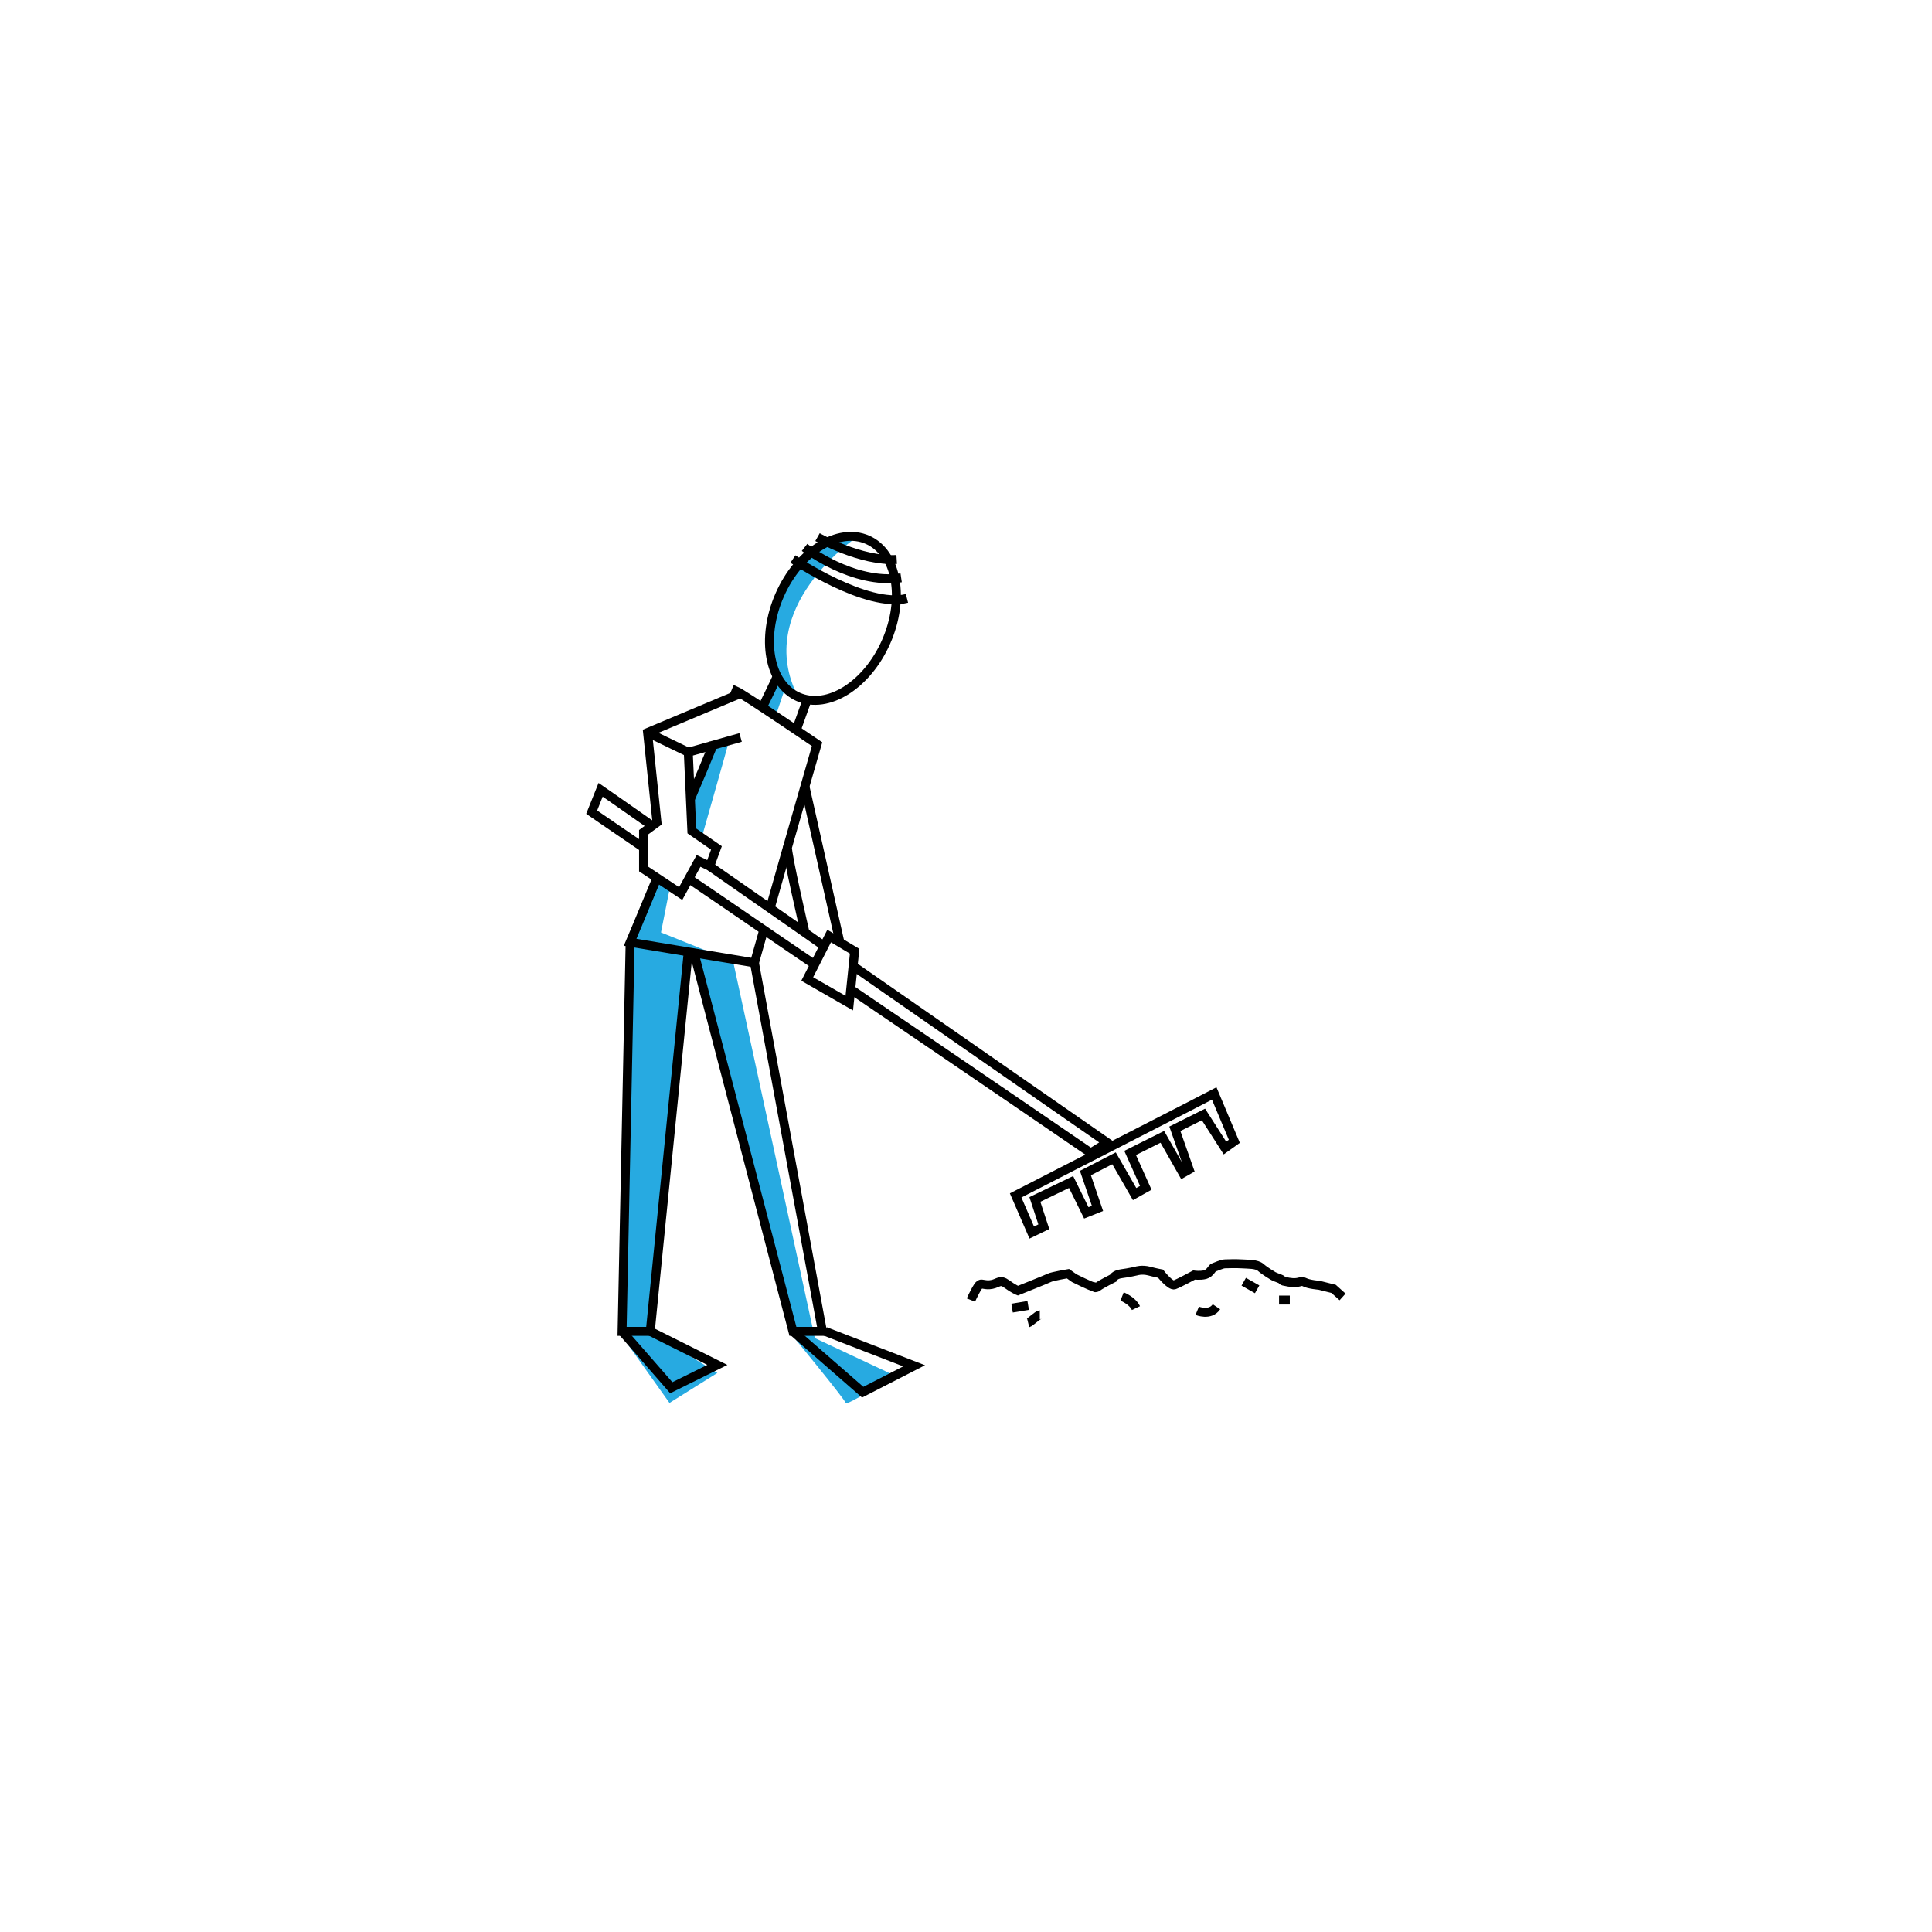 <?xml version="1.0" encoding="utf-8"?>
<!-- Generator: Adobe Illustrator 19.2.1, SVG Export Plug-In . SVG Version: 6.00 Build 0)  -->
<svg version="1.0" xmlns="http://www.w3.org/2000/svg" xmlns:xlink="http://www.w3.org/1999/xlink" x="0px" y="0px" width="432px"
	 height="432px" viewBox="0 0 432 432" enable-background="new 0 0 432 432" xml:space="preserve">
<g id="Layer_2">
	<path fill="#27AAE1" d="M191.6,120.1c0,0-23.5,15.8-13.1,35.8c0,0-12-6.7-4.8-21.3S189.2,119.4,191.6,120.1z"/>
	<polygon fill="#27AAE1" points="175.3,154.6 173.4,160.2 169.5,158.1 173.8,151.2 	"/>
	<path fill="#27AAE1" d="M163,165.7c-0.5,2-6.1,21.6-6.1,21.6l-2.1-1.5c0,0-1.3-8.3-0.8-8.3s5.8-11.3,5.8-11.3L163,165.7z"/>
	<polygon fill="#27AAE1" points="149.7,198.9 147.8,208.5 161.7,214.1 140.9,210.7 146.7,196.8 	"/>
	<polygon fill="#27AAE1" points="153.9,213.1 145.9,298 160.4,307 149.7,313.7 139.1,298.8 140.9,210.7 	"/>
	<path fill="#27AAE1" d="M164,215.3l18.2,83.9l17.9,8.4c0,0-10.9,6.9-11,6.1c-0.2-0.8-11.7-14.8-11.7-14.8l-21.5-85.7L164,215.3z"/>
</g>
<g id="Layer_1">
	
		<ellipse transform="matrix(0.403 -0.915 0.915 0.403 -15.38 252.998)" fill="none" stroke="#000000" stroke-width="2" stroke-miterlimit="10" cx="186.3" cy="138.3" rx="19.2" ry="13"/>
	<path fill="none" stroke="#000000" stroke-width="2" stroke-miterlimit="10" d="M182.8,120.1c0,0,9.7,5.5,17.7,5"/>
	<path fill="none" stroke="#000000" stroke-width="2" stroke-miterlimit="10" d="M179.9,122.4c0,0,10.8,8.4,21.6,6.8"/>
	<path fill="none" stroke="#000000" stroke-width="2" stroke-miterlimit="10" d="M177.3,125c0,0,16.5,11.1,25.5,8.8"/>
	<polyline fill="none" stroke="#000000" stroke-width="2" stroke-miterlimit="10" points="165.5,155.1 144.8,163.8 146.9,183.9 
		143.9,186.1 143.9,194.3 152.2,199.8 156.2,192.5 158.7,193.7 160.2,189.6 154.7,185.8 153.9,168.2 165.6,164.9 	"/>
	<path fill="none" stroke="#000000" stroke-width="2" stroke-miterlimit="10" d="M164,155.9c0.4-0.9,0.6-1.4,0.6-1.4
		c1.8,0.8,18.1,11.9,18.1,11.9s-6.4,22.2-10.5,36.7"/>
	<path fill="none" stroke="#000000" stroke-width="2" stroke-miterlimit="10" d="M170.7,208.2c-1.2,4.3-2,7.1-2,7.1l-27.8-4.6
		c0,0,2.5-5.9,5.8-13.9"/>
	<path fill="none" stroke="#000000" stroke-width="2" stroke-miterlimit="10" d="M154.4,178.6c1.9-4.4,3.7-8.7,5.2-12.4"/>
	<path fill="none" stroke="#000000" stroke-width="2" stroke-miterlimit="10" d="M173.8,151.2c-0.3,0.8-3.3,6.9-3.3,6.9"/>
	<line fill="none" stroke="#000000" stroke-width="2" stroke-miterlimit="10" x1="180.5" y1="156.4" x2="178.1" y2="163.1"/>
	<line fill="none" stroke="#000000" stroke-width="2" stroke-miterlimit="10" x1="180" y1="175.9" x2="187.8" y2="210.7"/>
	<polygon fill="none" stroke="#000000" stroke-width="2" stroke-miterlimit="10" points="191.1,212.7 185.4,209.3 180.5,218.9 
		189.9,224.3 	"/>
	<path fill="none" stroke="#000000" stroke-width="2" stroke-miterlimit="10" d="M190.9,216.1c28.3,19.7,56.7,39.4,56.7,39.4
		l-3.7,2.3c0,0-26.3-18-53.4-36.4"/>
	<path fill="none" stroke="#000000" stroke-width="2" stroke-miterlimit="10" d="M182.2,215.7c-10.2-6.9-20-13.7-28.3-19.3"/>
	<path fill="none" stroke="#000000" stroke-width="2" stroke-miterlimit="10" d="M144,189.6c-7.2-4.9-11.7-8-11.7-8l2-5
		c0,0,4.5,3.1,11.6,8.1"/>
	<path fill="none" stroke="#000000" stroke-width="2" stroke-miterlimit="10" d="M158.7,193.7c7.7,5.4,16.7,11.6,25.8,18"/>
	<path fill="none" stroke="#000000" stroke-width="2" stroke-miterlimit="10" d="M176.1,189.4c-0.3,1,3.9,19.1,3.9,19.1"/>
	<polygon fill="none" stroke="#000000" stroke-width="2" stroke-miterlimit="10" points="265.9,247.4 227.1,267.3 230.7,275.6 
		233.4,274.3 231.4,268.2 239.5,264.3 242.9,271.2 245.4,270.2 242.7,262.3 249.1,259 253.7,267 256.2,265.6 252.7,257.8 
		259.9,254.2 264.5,262.3 265.9,261.5 262.7,252.4 269.1,249.2 273.9,256.7 276,255.2 271.5,244.5 	"/>
	<polyline fill="none" stroke="#000000" stroke-width="2" stroke-miterlimit="10" points="140.9,210.7 139.1,297.7 145.4,297.7 
		153.9,212.8 	"/>
	<polyline fill="none" stroke="#000000" stroke-width="2" stroke-miterlimit="10" points="155.2,213.1 177.3,297.7 183.9,297.7 
		168.7,215.3 	"/>
	<polyline fill="none" stroke="#000000" stroke-width="2" stroke-miterlimit="10" points="139.1,297.7 150.1,310.3 160.4,305.2 
		145.4,297.7 	"/>
	<polyline fill="none" stroke="#000000" stroke-width="2" stroke-miterlimit="10" points="177.3,297.7 192.9,311.3 204.4,305.4 
		184.5,297.7 	"/>
	<line fill="none" stroke="#000000" stroke-width="2" stroke-miterlimit="10" x1="144.8" y1="163.8" x2="153.9" y2="168.2"/>
	<path fill="none" stroke="#000000" stroke-width="2" stroke-miterlimit="10" d="M217.1,290.7c0.2-0.5,1.5-3.2,2-3.5s1.2,0.3,2.7,0
		s1.8-1.2,3.3-0.1s2.5,1.5,2.5,1.5s6.5-2.6,7.1-2.9s4.1-0.9,4.1-0.9l1.4,1c0,0,4,2,4.3,1.9s0.2,0.6,1,0s3.4-1.9,3.4-1.9
		s0.3-0.8,1.9-1s3.3-0.6,3.3-0.6s1.2-0.4,2.8,0c1.5,0.4,2.6,0.6,2.6,0.6s2.2,2.8,3.1,2.5c0.9-0.3,4.4-2.2,4.4-2.2s1.4,0.2,2.5-0.1
		s1.5-1.5,1.9-1.6s1.8-0.8,2.5-0.8s2.2-0.1,3.7,0c1.5,0.1,3.4,0,4.3,0.8s2.6,1.8,2.6,1.8s0.2,0.2,1.6,0.7c1.3,0.5-0.3,0.4,2.1,0.8
		s2.6-0.5,3.5,0s3.3,0.7,3.3,0.7l3.2,0.8l2,1.8"/>
	<line fill="none" stroke="#000000" stroke-width="2" stroke-miterlimit="10" x1="226.3" y1="292.5" x2="229.9" y2="291.9"/>
	<path fill="none" stroke="#000000" stroke-width="2" stroke-miterlimit="10" d="M229.9,295.8c0.4-0.1,2.2-1.8,2.6-1.8"/>
	<path fill="none" stroke="#000000" stroke-width="2" stroke-miterlimit="10" d="M250.9,289.9c0,0,2.3,0.9,3.1,2.6"/>
	<path fill="none" stroke="#000000" stroke-width="2" stroke-miterlimit="10" d="M267.7,293.1c0,0,2.9,1.2,4.3-0.9"/>
	<line fill="none" stroke="#000000" stroke-width="2" stroke-miterlimit="10" x1="278.1" y1="286.6" x2="281.1" y2="288.3"/>
	<line fill="none" stroke="#000000" stroke-width="2" stroke-miterlimit="10" x1="286" y1="290.7" x2="288.4" y2="290.7"/>
</g>
<g id="Layer_3">
	<path opacity="0" fill="none" stroke="#27AAE1" stroke-width="20" stroke-miterlimit="10" d="M183.8,118.5c2.5,0.5,5.1,1.1,7.6,1.6
		c-3.7-0.1-7.4-0.1-11.1-0.2c3.4,1.2,6.9,2.4,10.3,3.7c-5.7,0.3-11.5,0.6-17.2,1c3.3,1.9,6.9,3.1,10.6,3.7
		c-4.5-0.2-9.1,0.3-13.5,1.5c4.2,0.7,8.3,1.4,12.5,2c-4.8,0.4-9.5,1.2-14.1,2.5c3.4,0.7,6.8,1.4,10.2,2.1c-3.9,0.9-7.7,2-11.4,3.5
		c4.1,0.8,8.2,1.6,12.3,2.5c-4.5,0.1-9,0.3-13.5,0.4c4.9,1,9.7,2.3,14.4,4.1c-5.1,0.2-10.1,0.5-15.2,0.7c4.8,2.1,9.7,4.1,14.5,6.2
		c-4.9-1.5-10.1-2.3-15.2-2.4c3.6,2.7,7.8,4.6,12.2,5.5c-2.7-0.2-5.5-0.3-8.2-0.5c1.9,1.4,3.9,2.7,5.8,4.1
		c-5.6,1.2-11.3,2.3-16.9,3.5c3.1,0.4,6.3,0.7,9.4,1.1c-5.1,0.3-10.1,1.1-15,2.4c3.8,0.4,7.5,0.9,11.3,1.3c-4.8,1.7-9.5,3.8-14,6.2
		c5.5,0.1,11.1-0.3,16.5-1.1c-7.7,1-15.1,3.4-21.9,7c6.3,0.7,12.7,0.7,19.1-0.1c-8.2,2.1-16.1,5.5-23.2,10
		c5.9-0.8,11.9-1.6,17.8-2.4c-5.1,2.7-10.2,5.5-15.3,8.2c5.5-1.5,10.9-3,16.4-4.4c-8.8,4.7-17.4,9.7-25.8,15.1
		c8.6-1.5,17.2-2.9,25.8-4.4c-8.6,2.7-17.1,5.4-25.7,8.1c11.6-0.3,23.3-0.6,34.9-1c-11.5,2.7-23.3,4.4-35.1,5
		c14.5-1.4,29-1.9,43.6-1.3c-13.9,2.4-28.1,3.8-42.2,3.9c15.8,1.2,31.6,2.3,47.4,3.5c-7.8,0.5-15.7,1-23.5,1.5
		c-10.3,0.7-20.7,1.3-30.6,4.1c12.7-0.7,25.4-1.3,38.1-2c-14.2,0.4-28.3,1.6-42.3,3.5c14.7,2.4,29.5,3.7,44.4,4.1
		c-16.5,3.6-34.4-0.8-50.3,4.8c19.4,1.1,38.9,0.8,58.3-0.8c-14.9,0.9-29.7,2.9-44.2,5.9c15.8,1.4,31.7,1.5,47.6,0.4
		c-17.2,0.7-34.3,2-51.4,3.8c14.8,1.4,29.6,1.6,44.4,0.6c-12.1,0.5-24.1,2.4-35.7,5.5c16.9-0.2,33.8-0.4,50.7-0.6
		c-20.8,1.8-41.5,3.7-62.3,5.5c17.2,2.5,34.8,0.6,52-1.4c-13.5,3.4-26.9,7.4-40,11.9c15.9,0.3,31.9-1.1,47.6-3.9
		c-23.3,0-46.5,2.7-69.2,7.9c21.8,0.3,43.5-2,65.1-4.3c-12.9,1.1-25.7,3.8-37.9,7.9c11.6,0.1,23.3-0.7,34.7-2.5
		c-17.5,2-34.9,4.9-52.1,8.7c-1.2,0.3-2.7,1.2-2.1,2.3c20.2,3.3,41.2,2.1,60.9-3.6c-15.4,1.7-30.8,3.5-46.2,5.2
		c19.1-0.6,38.3-1.2,57.4-1.8c-21.2,1.9-42.4,4-63.6,6.2c17.9,1.2,35.9,1.1,53.8-0.4c-19.3,0.9-38.5,3.5-57.3,7.8
		c24.7-0.8,49.5-1.6,74.2-2.4c-14.7,1.4-29.5,2.7-44.2,4.1c-6.1,0.6-12.5,1.2-17.6,4.5c15.2-0.8,30.3-1.5,45.5-2.3
		c-18.3,0.3-36.7,0.6-54.6,3.9c25.1,0.6,50.3,0.1,75.4-1.4c-17.1,1.8-34.3,3.4-51.4,4.9c15.7-1.7,31.4-2.7,47.2-3
		c-10.8,1.7-21.6,3.4-32.4,5.1c12.7,0.4,25.4-0.7,37.7-3.3c-12.3,2-24.8,2.7-37.3,3.1c0.8,0.1,1.5,0.3,2.3,0.4
		c-9.1,0.3-18.3,0.7-27.4,1c16.7,4.3,34.5,4.6,51.3,0.7"/>
</g>
</svg>
